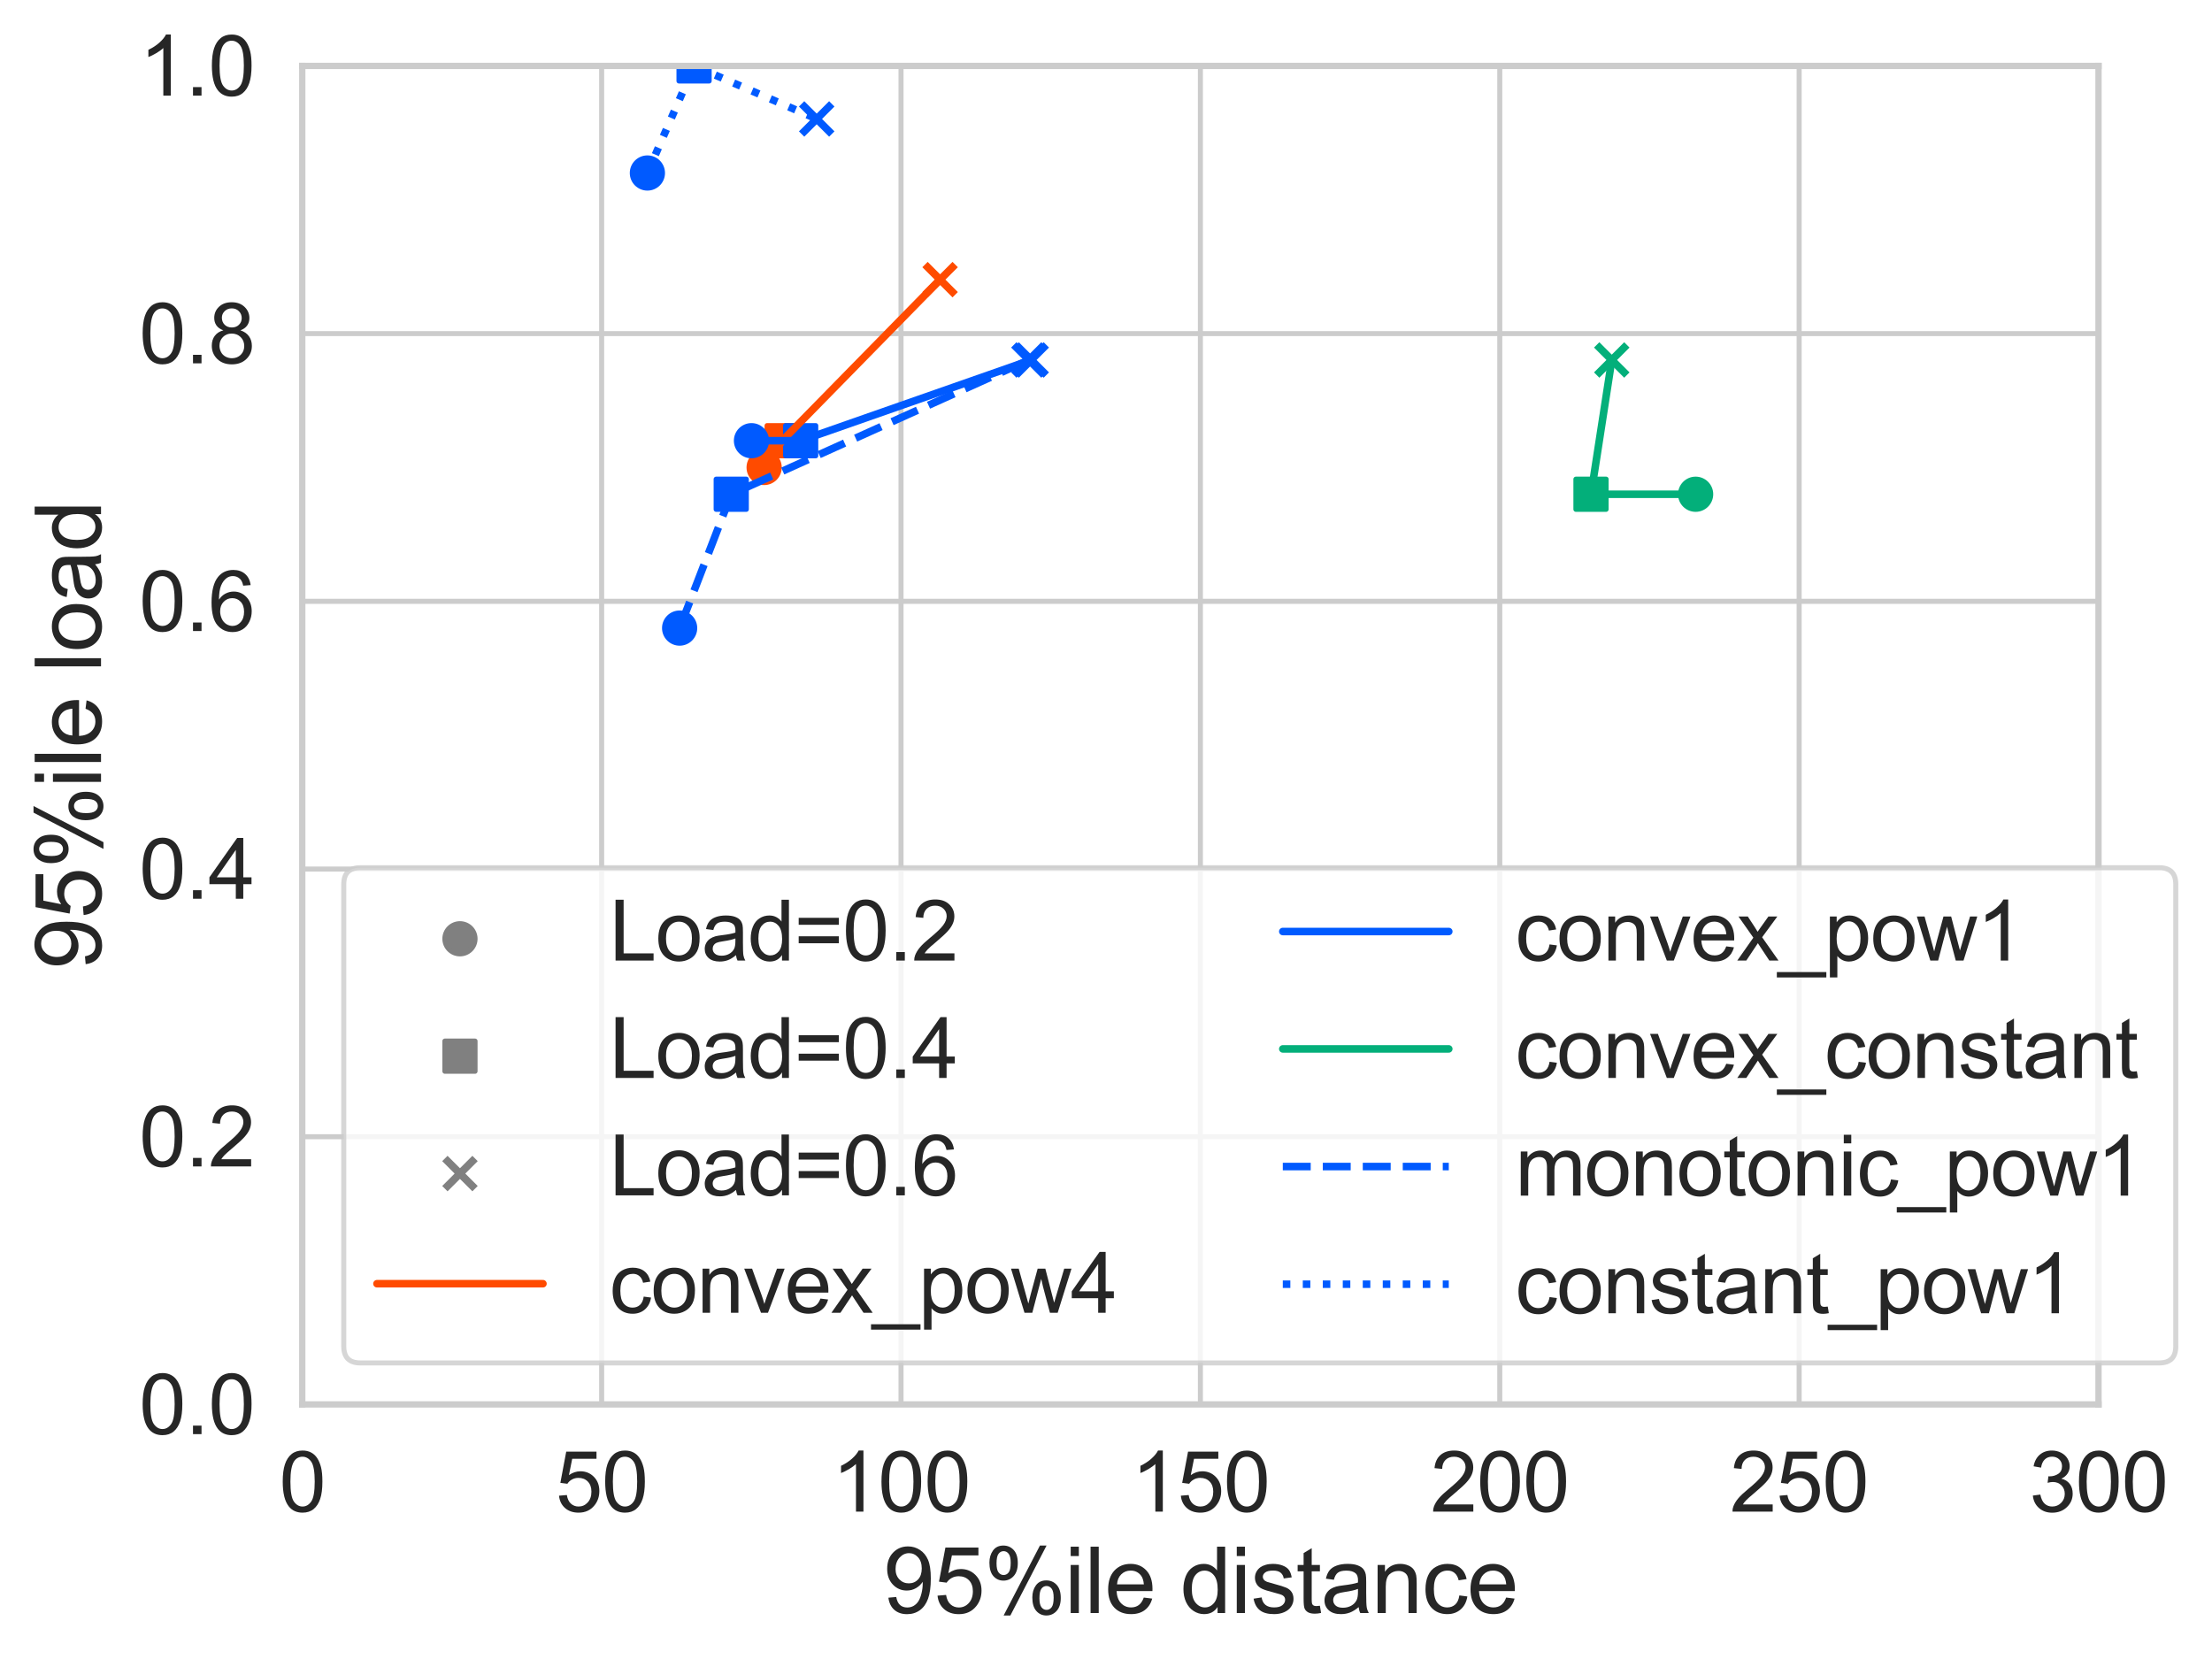<?xml version="1.0" encoding="utf-8" standalone="no"?>
<!DOCTYPE svg PUBLIC "-//W3C//DTD SVG 1.1//EN"
  "http://www.w3.org/Graphics/SVG/1.1/DTD/svg11.dtd">
<svg xmlns:xlink="http://www.w3.org/1999/xlink" width="439.781pt" height="331.469pt" viewBox="0 0 439.781 331.469" xmlns="http://www.w3.org/2000/svg" version="1.1">
 <defs>
  <style type="text/css">*{stroke-linejoin: round; stroke-linecap: butt}</style>
 </defs>
 <g id="figure_1">
  <g id="patch_1">
   <path d="M 0 331.469 
L 439.781 331.469 
L 439.781 0 
L 0 0 
z
" style="fill: #ffffff"/>
  </g>
  <g id="axes_1">
   <g id="patch_2">
    <path d="M 60.097 279.217 
L 417.217 279.217 
L 417.217 13.105 
L 60.097 13.105 
z
" style="fill: #ffffff"/>
   </g>
   <g id="matplotlib.axis_1">
    <g id="xtick_1">
     <g id="line2d_1">
      <path d="M 60.097 279.217 
L 60.097 13.105 
" clip-path="url(#p244ab57f6b)" style="fill: none; stroke: #cccccc; stroke-linecap: round"/>
     </g>
     <g id="text_1">
      <!-- 0 -->
      <g style="fill: #262626" transform="translate(55.509 300.528) scale(0.165 -0.165)">
       <defs>
        <path id="ArialMT-30" d="M 266 2259 
Q 266 3072 433 3567 
Q 600 4063 929 4331 
Q 1259 4600 1759 4600 
Q 2128 4600 2406 4451 
Q 2684 4303 2865 4023 
Q 3047 3744 3150 3342 
Q 3253 2941 3253 2259 
Q 3253 1453 3087 958 
Q 2922 463 2592 192 
Q 2263 -78 1759 -78 
Q 1097 -78 719 397 
Q 266 969 266 2259 
z
M 844 2259 
Q 844 1131 1108 757 
Q 1372 384 1759 384 
Q 2147 384 2411 759 
Q 2675 1134 2675 2259 
Q 2675 3391 2411 3762 
Q 2147 4134 1753 4134 
Q 1366 4134 1134 3806 
Q 844 3388 844 2259 
z
" transform="scale(0.016)"/>
       </defs>
       <use xlink:href="#ArialMT-30"/>
      </g>
     </g>
    </g>
    <g id="xtick_2">
     <g id="line2d_2">
      <path d="M 119.617 279.217 
L 119.617 13.105 
" clip-path="url(#p244ab57f6b)" style="fill: none; stroke: #cccccc; stroke-linecap: round"/>
     </g>
     <g id="text_2">
      <!-- 50 -->
      <g style="fill: #262626" transform="translate(110.441 300.528) scale(0.165 -0.165)">
       <defs>
        <path id="ArialMT-35" d="M 266 1200 
L 856 1250 
Q 922 819 1161 601 
Q 1400 384 1738 384 
Q 2144 384 2425 690 
Q 2706 997 2706 1503 
Q 2706 1984 2436 2262 
Q 2166 2541 1728 2541 
Q 1456 2541 1237 2417 
Q 1019 2294 894 2097 
L 366 2166 
L 809 4519 
L 3088 4519 
L 3088 3981 
L 1259 3981 
L 1013 2750 
Q 1425 3038 1878 3038 
Q 2478 3038 2890 2622 
Q 3303 2206 3303 1553 
Q 3303 931 2941 478 
Q 2500 -78 1738 -78 
Q 1113 -78 717 272 
Q 322 622 266 1200 
z
" transform="scale(0.016)"/>
       </defs>
       <use xlink:href="#ArialMT-35"/>
       <use xlink:href="#ArialMT-30" x="55.615"/>
      </g>
     </g>
    </g>
    <g id="xtick_3">
     <g id="line2d_3">
      <path d="M 179.137 279.217 
L 179.137 13.105 
" clip-path="url(#p244ab57f6b)" style="fill: none; stroke: #cccccc; stroke-linecap: round"/>
     </g>
     <g id="text_3">
      <!-- 100 -->
      <g style="fill: #262626" transform="translate(165.373 300.528) scale(0.165 -0.165)">
       <defs>
        <path id="ArialMT-31" d="M 2384 0 
L 1822 0 
L 1822 3584 
Q 1619 3391 1289 3197 
Q 959 3003 697 2906 
L 697 3450 
Q 1169 3672 1522 3987 
Q 1875 4303 2022 4600 
L 2384 4600 
L 2384 0 
z
" transform="scale(0.016)"/>
       </defs>
       <use xlink:href="#ArialMT-31"/>
       <use xlink:href="#ArialMT-30" x="55.615"/>
       <use xlink:href="#ArialMT-30" x="111.23"/>
      </g>
     </g>
    </g>
    <g id="xtick_4">
     <g id="line2d_4">
      <path d="M 238.657 279.217 
L 238.657 13.105 
" clip-path="url(#p244ab57f6b)" style="fill: none; stroke: #cccccc; stroke-linecap: round"/>
     </g>
     <g id="text_4">
      <!-- 150 -->
      <g style="fill: #262626" transform="translate(224.893 300.528) scale(0.165 -0.165)">
       <use xlink:href="#ArialMT-31"/>
       <use xlink:href="#ArialMT-35" x="55.615"/>
       <use xlink:href="#ArialMT-30" x="111.23"/>
      </g>
     </g>
    </g>
    <g id="xtick_5">
     <g id="line2d_5">
      <path d="M 298.177 279.217 
L 298.177 13.105 
" clip-path="url(#p244ab57f6b)" style="fill: none; stroke: #cccccc; stroke-linecap: round"/>
     </g>
     <g id="text_5">
      <!-- 200 -->
      <g style="fill: #262626" transform="translate(284.413 300.528) scale(0.165 -0.165)">
       <defs>
        <path id="ArialMT-32" d="M 3222 541 
L 3222 0 
L 194 0 
Q 188 203 259 391 
Q 375 700 629 1000 
Q 884 1300 1366 1694 
Q 2113 2306 2375 2664 
Q 2638 3022 2638 3341 
Q 2638 3675 2398 3904 
Q 2159 4134 1775 4134 
Q 1369 4134 1125 3890 
Q 881 3647 878 3216 
L 300 3275 
Q 359 3922 746 4261 
Q 1134 4600 1788 4600 
Q 2447 4600 2831 4234 
Q 3216 3869 3216 3328 
Q 3216 3053 3103 2787 
Q 2991 2522 2730 2228 
Q 2469 1934 1863 1422 
Q 1356 997 1212 845 
Q 1069 694 975 541 
L 3222 541 
z
" transform="scale(0.016)"/>
       </defs>
       <use xlink:href="#ArialMT-32"/>
       <use xlink:href="#ArialMT-30" x="55.615"/>
       <use xlink:href="#ArialMT-30" x="111.23"/>
      </g>
     </g>
    </g>
    <g id="xtick_6">
     <g id="line2d_6">
      <path d="M 357.697 279.217 
L 357.697 13.105 
" clip-path="url(#p244ab57f6b)" style="fill: none; stroke: #cccccc; stroke-linecap: round"/>
     </g>
     <g id="text_6">
      <!-- 250 -->
      <g style="fill: #262626" transform="translate(343.933 300.528) scale(0.165 -0.165)">
       <use xlink:href="#ArialMT-32"/>
       <use xlink:href="#ArialMT-35" x="55.615"/>
       <use xlink:href="#ArialMT-30" x="111.23"/>
      </g>
     </g>
    </g>
    <g id="xtick_7">
     <g id="line2d_7">
      <path d="M 417.217 279.217 
L 417.217 13.105 
" clip-path="url(#p244ab57f6b)" style="fill: none; stroke: #cccccc; stroke-linecap: round"/>
     </g>
     <g id="text_7">
      <!-- 300 -->
      <g style="fill: #262626" transform="translate(403.453 300.528) scale(0.165 -0.165)">
       <defs>
        <path id="ArialMT-33" d="M 269 1209 
L 831 1284 
Q 928 806 1161 595 
Q 1394 384 1728 384 
Q 2125 384 2398 659 
Q 2672 934 2672 1341 
Q 2672 1728 2419 1979 
Q 2166 2231 1775 2231 
Q 1616 2231 1378 2169 
L 1441 2663 
Q 1497 2656 1531 2656 
Q 1891 2656 2178 2843 
Q 2466 3031 2466 3422 
Q 2466 3731 2256 3934 
Q 2047 4138 1716 4138 
Q 1388 4138 1169 3931 
Q 950 3725 888 3313 
L 325 3413 
Q 428 3978 793 4289 
Q 1159 4600 1703 4600 
Q 2078 4600 2393 4439 
Q 2709 4278 2876 4000 
Q 3044 3722 3044 3409 
Q 3044 3113 2884 2869 
Q 2725 2625 2413 2481 
Q 2819 2388 3044 2092 
Q 3269 1797 3269 1353 
Q 3269 753 2831 336 
Q 2394 -81 1725 -81 
Q 1122 -81 723 278 
Q 325 638 269 1209 
z
" transform="scale(0.016)"/>
       </defs>
       <use xlink:href="#ArialMT-33"/>
       <use xlink:href="#ArialMT-30" x="55.615"/>
       <use xlink:href="#ArialMT-30" x="111.23"/>
      </g>
     </g>
    </g>
    <g id="text_8">
     <!-- 95%ile distance -->
     <g style="fill: #262626" transform="translate(175.62 320.691) scale(0.18 -0.18)">
      <defs>
       <path id="ArialMT-39" d="M 350 1059 
L 891 1109 
Q 959 728 1153 556 
Q 1347 384 1650 384 
Q 1909 384 2104 503 
Q 2300 622 2425 820 
Q 2550 1019 2634 1356 
Q 2719 1694 2719 2044 
Q 2719 2081 2716 2156 
Q 2547 1888 2255 1720 
Q 1963 1553 1622 1553 
Q 1053 1553 659 1965 
Q 266 2378 266 3053 
Q 266 3750 677 4175 
Q 1088 4600 1706 4600 
Q 2153 4600 2523 4359 
Q 2894 4119 3086 3673 
Q 3278 3228 3278 2384 
Q 3278 1506 3087 986 
Q 2897 466 2520 194 
Q 2144 -78 1638 -78 
Q 1100 -78 759 220 
Q 419 519 350 1059 
z
M 2653 3081 
Q 2653 3566 2395 3850 
Q 2138 4134 1775 4134 
Q 1400 4134 1122 3828 
Q 844 3522 844 3034 
Q 844 2597 1108 2323 
Q 1372 2050 1759 2050 
Q 2150 2050 2401 2323 
Q 2653 2597 2653 3081 
z
" transform="scale(0.016)"/>
       <path id="ArialMT-25" d="M 372 3481 
Q 372 3972 619 4315 
Q 866 4659 1334 4659 
Q 1766 4659 2048 4351 
Q 2331 4044 2331 3447 
Q 2331 2866 2045 2552 
Q 1759 2238 1341 2238 
Q 925 2238 648 2547 
Q 372 2856 372 3481 
z
M 1350 4272 
Q 1141 4272 1002 4090 
Q 863 3909 863 3425 
Q 863 2984 1003 2804 
Q 1144 2625 1350 2625 
Q 1563 2625 1702 2806 
Q 1841 2988 1841 3469 
Q 1841 3913 1700 4092 
Q 1559 4272 1350 4272 
z
M 1353 -169 
L 3859 4659 
L 4316 4659 
L 1819 -169 
L 1353 -169 
z
M 3334 1075 
Q 3334 1569 3581 1911 
Q 3828 2253 4300 2253 
Q 4731 2253 5014 1945 
Q 5297 1638 5297 1041 
Q 5297 459 5011 145 
Q 4725 -169 4303 -169 
Q 3888 -169 3611 142 
Q 3334 453 3334 1075 
z
M 4316 1866 
Q 4103 1866 3964 1684 
Q 3825 1503 3825 1019 
Q 3825 581 3965 400 
Q 4106 219 4313 219 
Q 4528 219 4667 400 
Q 4806 581 4806 1063 
Q 4806 1506 4665 1686 
Q 4525 1866 4316 1866 
z
" transform="scale(0.016)"/>
       <path id="ArialMT-69" d="M 425 3934 
L 425 4581 
L 988 4581 
L 988 3934 
L 425 3934 
z
M 425 0 
L 425 3319 
L 988 3319 
L 988 0 
L 425 0 
z
" transform="scale(0.016)"/>
       <path id="ArialMT-6c" d="M 409 0 
L 409 4581 
L 972 4581 
L 972 0 
L 409 0 
z
" transform="scale(0.016)"/>
       <path id="ArialMT-65" d="M 2694 1069 
L 3275 997 
Q 3138 488 2766 206 
Q 2394 -75 1816 -75 
Q 1088 -75 661 373 
Q 234 822 234 1631 
Q 234 2469 665 2931 
Q 1097 3394 1784 3394 
Q 2450 3394 2872 2941 
Q 3294 2488 3294 1666 
Q 3294 1616 3291 1516 
L 816 1516 
Q 847 969 1125 678 
Q 1403 388 1819 388 
Q 2128 388 2347 550 
Q 2566 713 2694 1069 
z
M 847 1978 
L 2700 1978 
Q 2663 2397 2488 2606 
Q 2219 2931 1791 2931 
Q 1403 2931 1139 2672 
Q 875 2413 847 1978 
z
" transform="scale(0.016)"/>
       <path id="ArialMT-20" transform="scale(0.016)"/>
       <path id="ArialMT-64" d="M 2575 0 
L 2575 419 
Q 2259 -75 1647 -75 
Q 1250 -75 917 144 
Q 584 363 401 755 
Q 219 1147 219 1656 
Q 219 2153 384 2558 
Q 550 2963 881 3178 
Q 1213 3394 1622 3394 
Q 1922 3394 2156 3267 
Q 2391 3141 2538 2938 
L 2538 4581 
L 3097 4581 
L 3097 0 
L 2575 0 
z
M 797 1656 
Q 797 1019 1065 703 
Q 1334 388 1700 388 
Q 2069 388 2326 689 
Q 2584 991 2584 1609 
Q 2584 2291 2321 2609 
Q 2059 2928 1675 2928 
Q 1300 2928 1048 2622 
Q 797 2316 797 1656 
z
" transform="scale(0.016)"/>
       <path id="ArialMT-73" d="M 197 991 
L 753 1078 
Q 800 744 1014 566 
Q 1228 388 1613 388 
Q 2000 388 2187 545 
Q 2375 703 2375 916 
Q 2375 1106 2209 1216 
Q 2094 1291 1634 1406 
Q 1016 1563 777 1677 
Q 538 1791 414 1992 
Q 291 2194 291 2438 
Q 291 2659 392 2848 
Q 494 3038 669 3163 
Q 800 3259 1026 3326 
Q 1253 3394 1513 3394 
Q 1903 3394 2198 3281 
Q 2494 3169 2634 2976 
Q 2775 2784 2828 2463 
L 2278 2388 
Q 2241 2644 2061 2787 
Q 1881 2931 1553 2931 
Q 1166 2931 1000 2803 
Q 834 2675 834 2503 
Q 834 2394 903 2306 
Q 972 2216 1119 2156 
Q 1203 2125 1616 2013 
Q 2213 1853 2448 1751 
Q 2684 1650 2818 1456 
Q 2953 1263 2953 975 
Q 2953 694 2789 445 
Q 2625 197 2315 61 
Q 2006 -75 1616 -75 
Q 969 -75 630 194 
Q 291 463 197 991 
z
" transform="scale(0.016)"/>
       <path id="ArialMT-74" d="M 1650 503 
L 1731 6 
Q 1494 -44 1306 -44 
Q 1000 -44 831 53 
Q 663 150 594 308 
Q 525 466 525 972 
L 525 2881 
L 113 2881 
L 113 3319 
L 525 3319 
L 525 4141 
L 1084 4478 
L 1084 3319 
L 1650 3319 
L 1650 2881 
L 1084 2881 
L 1084 941 
Q 1084 700 1114 631 
Q 1144 563 1211 522 
Q 1278 481 1403 481 
Q 1497 481 1650 503 
z
" transform="scale(0.016)"/>
       <path id="ArialMT-61" d="M 2588 409 
Q 2275 144 1986 34 
Q 1697 -75 1366 -75 
Q 819 -75 525 192 
Q 231 459 231 875 
Q 231 1119 342 1320 
Q 453 1522 633 1644 
Q 813 1766 1038 1828 
Q 1203 1872 1538 1913 
Q 2219 1994 2541 2106 
Q 2544 2222 2544 2253 
Q 2544 2597 2384 2738 
Q 2169 2928 1744 2928 
Q 1347 2928 1158 2789 
Q 969 2650 878 2297 
L 328 2372 
Q 403 2725 575 2942 
Q 747 3159 1072 3276 
Q 1397 3394 1825 3394 
Q 2250 3394 2515 3294 
Q 2781 3194 2906 3042 
Q 3031 2891 3081 2659 
Q 3109 2516 3109 2141 
L 3109 1391 
Q 3109 606 3145 398 
Q 3181 191 3288 0 
L 2700 0 
Q 2613 175 2588 409 
z
M 2541 1666 
Q 2234 1541 1622 1453 
Q 1275 1403 1131 1340 
Q 988 1278 909 1158 
Q 831 1038 831 891 
Q 831 666 1001 516 
Q 1172 366 1500 366 
Q 1825 366 2078 508 
Q 2331 650 2450 897 
Q 2541 1088 2541 1459 
L 2541 1666 
z
" transform="scale(0.016)"/>
       <path id="ArialMT-6e" d="M 422 0 
L 422 3319 
L 928 3319 
L 928 2847 
Q 1294 3394 1984 3394 
Q 2284 3394 2536 3286 
Q 2788 3178 2913 3003 
Q 3038 2828 3088 2588 
Q 3119 2431 3119 2041 
L 3119 0 
L 2556 0 
L 2556 2019 
Q 2556 2363 2490 2533 
Q 2425 2703 2258 2804 
Q 2091 2906 1866 2906 
Q 1506 2906 1245 2678 
Q 984 2450 984 1813 
L 984 0 
L 422 0 
z
" transform="scale(0.016)"/>
       <path id="ArialMT-63" d="M 2588 1216 
L 3141 1144 
Q 3050 572 2676 248 
Q 2303 -75 1759 -75 
Q 1078 -75 664 370 
Q 250 816 250 1647 
Q 250 2184 428 2587 
Q 606 2991 970 3192 
Q 1334 3394 1763 3394 
Q 2303 3394 2647 3120 
Q 2991 2847 3088 2344 
L 2541 2259 
Q 2463 2594 2264 2762 
Q 2066 2931 1784 2931 
Q 1359 2931 1093 2626 
Q 828 2322 828 1663 
Q 828 994 1084 691 
Q 1341 388 1753 388 
Q 2084 388 2306 591 
Q 2528 794 2588 1216 
z
" transform="scale(0.016)"/>
      </defs>
      <use xlink:href="#ArialMT-39"/>
      <use xlink:href="#ArialMT-35" x="55.615"/>
      <use xlink:href="#ArialMT-25" x="111.23"/>
      <use xlink:href="#ArialMT-69" x="200.146"/>
      <use xlink:href="#ArialMT-6c" x="222.363"/>
      <use xlink:href="#ArialMT-65" x="244.58"/>
      <use xlink:href="#ArialMT-20" x="300.195"/>
      <use xlink:href="#ArialMT-64" x="327.979"/>
      <use xlink:href="#ArialMT-69" x="383.594"/>
      <use xlink:href="#ArialMT-73" x="405.811"/>
      <use xlink:href="#ArialMT-74" x="455.811"/>
      <use xlink:href="#ArialMT-61" x="483.594"/>
      <use xlink:href="#ArialMT-6e" x="539.209"/>
      <use xlink:href="#ArialMT-63" x="594.824"/>
      <use xlink:href="#ArialMT-65" x="644.824"/>
     </g>
    </g>
   </g>
   <g id="matplotlib.axis_2">
    <g id="ytick_1">
     <g id="line2d_8">
      <path d="M 60.097 279.217 
L 417.217 279.217 
" clip-path="url(#p244ab57f6b)" style="fill: none; stroke: #cccccc; stroke-linecap: round"/>
     </g>
     <g id="text_9">
      <!-- 0.0 -->
      <g style="fill: #262626" transform="translate(27.662 285.122) scale(0.165 -0.165)">
       <defs>
        <path id="ArialMT-2e" d="M 581 0 
L 581 641 
L 1222 641 
L 1222 0 
L 581 0 
z
" transform="scale(0.016)"/>
       </defs>
       <use xlink:href="#ArialMT-30"/>
       <use xlink:href="#ArialMT-2e" x="55.615"/>
       <use xlink:href="#ArialMT-30" x="83.398"/>
      </g>
     </g>
    </g>
    <g id="ytick_2">
     <g id="line2d_9">
      <path d="M 60.097 225.995 
L 417.217 225.995 
" clip-path="url(#p244ab57f6b)" style="fill: none; stroke: #cccccc; stroke-linecap: round"/>
     </g>
     <g id="text_10">
      <!-- 0.2 -->
      <g style="fill: #262626" transform="translate(27.662 231.9) scale(0.165 -0.165)">
       <use xlink:href="#ArialMT-30"/>
       <use xlink:href="#ArialMT-2e" x="55.615"/>
       <use xlink:href="#ArialMT-32" x="83.398"/>
      </g>
     </g>
    </g>
    <g id="ytick_3">
     <g id="line2d_10">
      <path d="M 60.097 172.772 
L 417.217 172.772 
" clip-path="url(#p244ab57f6b)" style="fill: none; stroke: #cccccc; stroke-linecap: round"/>
     </g>
     <g id="text_11">
      <!-- 0.4 -->
      <g style="fill: #262626" transform="translate(27.662 178.678) scale(0.165 -0.165)">
       <defs>
        <path id="ArialMT-34" d="M 2069 0 
L 2069 1097 
L 81 1097 
L 81 1613 
L 2172 4581 
L 2631 4581 
L 2631 1613 
L 3250 1613 
L 3250 1097 
L 2631 1097 
L 2631 0 
L 2069 0 
z
M 2069 1613 
L 2069 3678 
L 634 1613 
L 2069 1613 
z
" transform="scale(0.016)"/>
       </defs>
       <use xlink:href="#ArialMT-30"/>
       <use xlink:href="#ArialMT-2e" x="55.615"/>
       <use xlink:href="#ArialMT-34" x="83.398"/>
      </g>
     </g>
    </g>
    <g id="ytick_4">
     <g id="line2d_11">
      <path d="M 60.097 119.55 
L 417.217 119.55 
" clip-path="url(#p244ab57f6b)" style="fill: none; stroke: #cccccc; stroke-linecap: round"/>
     </g>
     <g id="text_12">
      <!-- 0.6 -->
      <g style="fill: #262626" transform="translate(27.662 125.455) scale(0.165 -0.165)">
       <defs>
        <path id="ArialMT-36" d="M 3184 3459 
L 2625 3416 
Q 2550 3747 2413 3897 
Q 2184 4138 1850 4138 
Q 1581 4138 1378 3988 
Q 1113 3794 959 3422 
Q 806 3050 800 2363 
Q 1003 2672 1297 2822 
Q 1591 2972 1913 2972 
Q 2475 2972 2870 2558 
Q 3266 2144 3266 1488 
Q 3266 1056 3080 686 
Q 2894 316 2569 119 
Q 2244 -78 1831 -78 
Q 1128 -78 684 439 
Q 241 956 241 2144 
Q 241 3472 731 4075 
Q 1159 4600 1884 4600 
Q 2425 4600 2770 4297 
Q 3116 3994 3184 3459 
z
M 888 1484 
Q 888 1194 1011 928 
Q 1134 663 1356 523 
Q 1578 384 1822 384 
Q 2178 384 2434 671 
Q 2691 959 2691 1453 
Q 2691 1928 2437 2201 
Q 2184 2475 1800 2475 
Q 1419 2475 1153 2201 
Q 888 1928 888 1484 
z
" transform="scale(0.016)"/>
       </defs>
       <use xlink:href="#ArialMT-30"/>
       <use xlink:href="#ArialMT-2e" x="55.615"/>
       <use xlink:href="#ArialMT-36" x="83.398"/>
      </g>
     </g>
    </g>
    <g id="ytick_5">
     <g id="line2d_12">
      <path d="M 60.097 66.328 
L 417.217 66.328 
" clip-path="url(#p244ab57f6b)" style="fill: none; stroke: #cccccc; stroke-linecap: round"/>
     </g>
     <g id="text_13">
      <!-- 0.8 -->
      <g style="fill: #262626" transform="translate(27.662 72.233) scale(0.165 -0.165)">
       <defs>
        <path id="ArialMT-38" d="M 1131 2484 
Q 781 2613 612 2850 
Q 444 3088 444 3419 
Q 444 3919 803 4259 
Q 1163 4600 1759 4600 
Q 2359 4600 2725 4251 
Q 3091 3903 3091 3403 
Q 3091 3084 2923 2848 
Q 2756 2613 2416 2484 
Q 2838 2347 3058 2040 
Q 3278 1734 3278 1309 
Q 3278 722 2862 322 
Q 2447 -78 1769 -78 
Q 1091 -78 675 323 
Q 259 725 259 1325 
Q 259 1772 486 2073 
Q 713 2375 1131 2484 
z
M 1019 3438 
Q 1019 3113 1228 2906 
Q 1438 2700 1772 2700 
Q 2097 2700 2305 2904 
Q 2513 3109 2513 3406 
Q 2513 3716 2298 3927 
Q 2084 4138 1766 4138 
Q 1444 4138 1231 3931 
Q 1019 3725 1019 3438 
z
M 838 1322 
Q 838 1081 952 856 
Q 1066 631 1291 507 
Q 1516 384 1775 384 
Q 2178 384 2440 643 
Q 2703 903 2703 1303 
Q 2703 1709 2433 1975 
Q 2163 2241 1756 2241 
Q 1359 2241 1098 1978 
Q 838 1716 838 1322 
z
" transform="scale(0.016)"/>
       </defs>
       <use xlink:href="#ArialMT-30"/>
       <use xlink:href="#ArialMT-2e" x="55.615"/>
       <use xlink:href="#ArialMT-38" x="83.398"/>
      </g>
     </g>
    </g>
    <g id="ytick_6">
     <g id="line2d_13">
      <path d="M 60.097 13.105 
L 417.217 13.105 
" clip-path="url(#p244ab57f6b)" style="fill: none; stroke: #cccccc; stroke-linecap: round"/>
     </g>
     <g id="text_14">
      <!-- 1.0 -->
      <g style="fill: #262626" transform="translate(27.662 19.01) scale(0.165 -0.165)">
       <use xlink:href="#ArialMT-31"/>
       <use xlink:href="#ArialMT-2e" x="55.615"/>
       <use xlink:href="#ArialMT-30" x="83.398"/>
      </g>
     </g>
    </g>
    <g id="text_15">
     <!-- 95%ile load -->
     <g style="fill: #262626" transform="translate(20.084 192.693) rotate(-90) scale(0.18 -0.18)">
      <defs>
       <path id="ArialMT-6f" d="M 213 1659 
Q 213 2581 725 3025 
Q 1153 3394 1769 3394 
Q 2453 3394 2887 2945 
Q 3322 2497 3322 1706 
Q 3322 1066 3130 698 
Q 2938 331 2570 128 
Q 2203 -75 1769 -75 
Q 1072 -75 642 372 
Q 213 819 213 1659 
z
M 791 1659 
Q 791 1022 1069 705 
Q 1347 388 1769 388 
Q 2188 388 2466 706 
Q 2744 1025 2744 1678 
Q 2744 2294 2464 2611 
Q 2184 2928 1769 2928 
Q 1347 2928 1069 2612 
Q 791 2297 791 1659 
z
" transform="scale(0.016)"/>
      </defs>
      <use xlink:href="#ArialMT-39"/>
      <use xlink:href="#ArialMT-35" x="55.615"/>
      <use xlink:href="#ArialMT-25" x="111.23"/>
      <use xlink:href="#ArialMT-69" x="200.146"/>
      <use xlink:href="#ArialMT-6c" x="222.363"/>
      <use xlink:href="#ArialMT-65" x="244.58"/>
      <use xlink:href="#ArialMT-20" x="300.195"/>
      <use xlink:href="#ArialMT-6c" x="327.979"/>
      <use xlink:href="#ArialMT-6f" x="350.195"/>
      <use xlink:href="#ArialMT-61" x="405.811"/>
      <use xlink:href="#ArialMT-64" x="461.426"/>
     </g>
    </g>
   </g>
   <g id="PathCollection_1">
    <defs>
     <path id="m4c58cf1631" d="M 0 3 
C 0.796 3 1.559 2.684 2.121 2.121 
C 2.684 1.559 3 0.796 3 0 
C 3 -0.796 2.684 -1.559 2.121 -2.121 
C 1.559 -2.684 0.796 -3 0 -3 
C -0.796 -3 -1.559 -2.684 -2.121 -2.121 
C -2.684 -1.559 -3 -0.796 -3 0 
C -3 0.796 -2.684 1.559 -2.121 2.121 
C -1.559 2.684 -0.796 3 0 3 
z
" style="stroke: #ff4b00"/>
    </defs>
    <g clip-path="url(#p244ab57f6b)">
     <use xlink:href="#m4c58cf1631" x="151.921" y="92.939" style="fill: #ff4b00; stroke: #ff4b00"/>
    </g>
   </g>
   <g id="PathCollection_2"/>
   <g id="PathCollection_3">
    <defs>
     <path id="mb8f465495e" d="M -3 3 
L 3 3 
L 3 -3 
L -3 -3 
z
" style="stroke: #ff4b00"/>
    </defs>
    <g clip-path="url(#p244ab57f6b)">
     <use xlink:href="#mb8f465495e" x="155.509" y="87.617" style="fill: #ff4b00; stroke: #ff4b00"/>
    </g>
   </g>
   <g id="PathCollection_4"/>
   <g id="PathCollection_5">
    <defs>
     <path id="m375fa44cdc" d="M -3 3 
L 3 -3 
M -3 -3 
L 3 3 
" style="stroke: #ff4b00; stroke-width: 1.5"/>
    </defs>
    <g clip-path="url(#p244ab57f6b)">
     <use xlink:href="#m375fa44cdc" x="186.904" y="55.594" style="fill: #ff4b00; stroke: #ff4b00; stroke-width: 1.5"/>
    </g>
   </g>
   <g id="PathCollection_6"/>
   <g id="PathCollection_7">
    <defs>
     <path id="ma70a171206" d="M 0 3 
C 0.796 3 1.559 2.684 2.121 2.121 
C 2.684 1.559 3 0.796 3 0 
C 3 -0.796 2.684 -1.559 2.121 -2.121 
C 1.559 -2.684 0.796 -3 0 -3 
C -0.796 -3 -1.559 -2.684 -2.121 -2.121 
C -2.684 -1.559 -3 -0.796 -3 0 
C -3 0.796 -2.684 1.559 -2.121 2.121 
C -1.559 2.684 -0.796 3 0 3 
z
" style="stroke: #005aff"/>
    </defs>
    <g clip-path="url(#p244ab57f6b)">
     <use xlink:href="#ma70a171206" x="149.405" y="87.617" style="fill: #005aff; stroke: #005aff"/>
    </g>
   </g>
   <g id="PathCollection_8">
    <defs>
     <path id="mc3c0d911ae" d="M -3 3 
L 3 3 
L 3 -3 
L -3 -3 
z
" style="stroke: #005aff"/>
    </defs>
    <g clip-path="url(#p244ab57f6b)">
     <use xlink:href="#mc3c0d911ae" x="159.184" y="87.617" style="fill: #005aff; stroke: #005aff"/>
    </g>
   </g>
   <g id="PathCollection_9">
    <defs>
     <path id="m514718f7f0" d="M -3 3 
L 3 -3 
M -3 -3 
L 3 3 
" style="stroke: #005aff; stroke-width: 1.5"/>
    </defs>
    <g clip-path="url(#p244ab57f6b)">
     <use xlink:href="#m514718f7f0" x="205.029" y="71.567" style="fill: #005aff; stroke: #005aff; stroke-width: 1.5"/>
    </g>
   </g>
   <g id="PathCollection_10">
    <defs>
     <path id="macf756a566" d="M 0 3 
C 0.796 3 1.559 2.684 2.121 2.121 
C 2.684 1.559 3 0.796 3 0 
C 3 -0.796 2.684 -1.559 2.121 -2.121 
C 1.559 -2.684 0.796 -3 0 -3 
C -0.796 -3 -1.559 -2.684 -2.121 -2.121 
C -2.684 -1.559 -3 -0.796 -3 0 
C -3 0.796 -2.684 1.559 -2.121 2.121 
C -1.559 2.684 -0.796 3 0 3 
z
" style="stroke: #03af7a"/>
    </defs>
    <g clip-path="url(#p244ab57f6b)">
     <use xlink:href="#macf756a566" x="337.117" y="98.261" style="fill: #03af7a; stroke: #03af7a"/>
    </g>
   </g>
   <g id="PathCollection_11">
    <defs>
     <path id="md128b37856" d="M -3 3 
L 3 3 
L 3 -3 
L -3 -3 
z
" style="stroke: #03af7a"/>
    </defs>
    <g clip-path="url(#p244ab57f6b)">
     <use xlink:href="#md128b37856" x="316.317" y="98.261" style="fill: #03af7a; stroke: #03af7a"/>
    </g>
   </g>
   <g id="PathCollection_12">
    <defs>
     <path id="m17ccce0696" d="M -3 3 
L 3 -3 
M -3 -3 
L 3 3 
" style="stroke: #03af7a; stroke-width: 1.5"/>
    </defs>
    <g clip-path="url(#p244ab57f6b)">
     <use xlink:href="#m17ccce0696" x="320.444" y="71.567" style="fill: #03af7a; stroke: #03af7a; stroke-width: 1.5"/>
    </g>
   </g>
   <g id="PathCollection_13">
    <g clip-path="url(#p244ab57f6b)">
     <use xlink:href="#ma70a171206" x="135.121" y="124.872" style="fill: #005aff; stroke: #005aff"/>
    </g>
   </g>
   <g id="PathCollection_14">
    <g clip-path="url(#p244ab57f6b)">
     <use xlink:href="#mc3c0d911ae" x="145.382" y="98.261" style="fill: #005aff; stroke: #005aff"/>
    </g>
   </g>
   <g id="PathCollection_15">
    <g clip-path="url(#p244ab57f6b)">
     <use xlink:href="#m514718f7f0" x="204.561" y="71.567" style="fill: #005aff; stroke: #005aff; stroke-width: 1.5"/>
    </g>
   </g>
   <g id="PathCollection_16">
    <g clip-path="url(#p244ab57f6b)">
     <use xlink:href="#ma70a171206" x="128.712" y="34.394" style="fill: #005aff; stroke: #005aff"/>
    </g>
   </g>
   <g id="PathCollection_17">
    <g clip-path="url(#p244ab57f6b)">
     <use xlink:href="#mc3c0d911ae" x="137.993" y="13.105" style="fill: #005aff; stroke: #005aff"/>
    </g>
   </g>
   <g id="PathCollection_18">
    <g clip-path="url(#p244ab57f6b)">
     <use xlink:href="#m514718f7f0" x="162.374" y="23.647" style="fill: #005aff; stroke: #005aff; stroke-width: 1.5"/>
    </g>
   </g>
   <g id="line2d_14">
    <path d="M 151.921 92.939 
L 155.509 87.617 
L 186.904 55.594 
" clip-path="url(#p244ab57f6b)" style="fill: none; stroke: #ff4b00; stroke-width: 1.5; stroke-linecap: round"/>
   </g>
   <g id="line2d_15">
    <path d="M 149.405 87.617 
L 159.184 87.617 
L 205.029 71.567 
" clip-path="url(#p244ab57f6b)" style="fill: none; stroke: #005aff; stroke-width: 1.5; stroke-linecap: round"/>
   </g>
   <g id="line2d_16">
    <path d="M 337.117 98.261 
L 316.317 98.261 
L 320.444 71.567 
" clip-path="url(#p244ab57f6b)" style="fill: none; stroke: #03af7a; stroke-width: 1.5; stroke-linecap: round"/>
   </g>
   <g id="line2d_17">
    <path d="M 135.121 124.872 
L 145.382 98.261 
L 204.561 71.567 
" clip-path="url(#p244ab57f6b)" style="fill: none; stroke-dasharray: 5.55,2.4; stroke-dashoffset: 0; stroke: #005aff; stroke-width: 1.5"/>
   </g>
   <g id="line2d_18">
    <path d="M 128.712 34.394 
L 137.993 13.105 
L 162.374 23.647 
" clip-path="url(#p244ab57f6b)" style="fill: none; stroke-dasharray: 1.5,2.475; stroke-dashoffset: 0; stroke: #005aff; stroke-width: 1.5"/>
   </g>
   <g id="patch_3">
    <path d="M 60.097 279.217 
L 60.097 13.105 
" style="fill: none; stroke: #cccccc; stroke-width: 1.25; stroke-linejoin: miter; stroke-linecap: square"/>
   </g>
   <g id="patch_4">
    <path d="M 417.217 279.217 
L 417.217 13.105 
" style="fill: none; stroke: #cccccc; stroke-width: 1.25; stroke-linejoin: miter; stroke-linecap: square"/>
   </g>
   <g id="patch_5">
    <path d="M 60.097 279.217 
L 417.217 279.217 
" style="fill: none; stroke: #cccccc; stroke-width: 1.25; stroke-linejoin: miter; stroke-linecap: square"/>
   </g>
   <g id="patch_6">
    <path d="M 60.097 13.105 
L 417.217 13.105 
" style="fill: none; stroke: #cccccc; stroke-width: 1.25; stroke-linejoin: miter; stroke-linecap: square"/>
   </g>
   <g id="legend_1">
    <g id="patch_7">
     <path d="M 71.647 270.967 
L 429.281 270.967 
Q 432.581 270.967 432.581 267.667 
L 432.581 175.811 
Q 432.581 172.511 429.281 172.511 
L 71.647 172.511 
Q 68.347 172.511 68.347 175.811 
L 68.347 267.667 
Q 68.347 270.967 71.647 270.967 
z
" style="fill: #ffffff; opacity: 0.8; stroke: #cccccc; stroke-linejoin: miter"/>
    </g>
    <g id="PathCollection_19">
     <defs>
      <path id="m8fcbc033f3" d="M 0 3 
C 0.796 3 1.559 2.684 2.121 2.121 
C 2.684 1.559 3 0.796 3 0 
C 3 -0.796 2.684 -1.559 2.121 -2.121 
C 1.559 -2.684 0.796 -3 0 -3 
C -0.796 -3 -1.559 -2.684 -2.121 -2.121 
C -2.684 -1.559 -3 -0.796 -3 0 
C -3 0.796 -2.684 1.559 -2.121 2.121 
C -1.559 2.684 -0.796 3 0 3 
z
" style="stroke: #808080"/>
     </defs>
     <g>
      <use xlink:href="#m8fcbc033f3" x="91.447" y="186.639" style="fill: #808080; stroke: #808080"/>
     </g>
    </g>
    <g id="text_16">
     <!-- Load=0.2 -->
     <g style="fill: #262626" transform="translate(121.147 190.971) scale(0.165 -0.165)">
      <defs>
       <path id="ArialMT-4c" d="M 469 0 
L 469 4581 
L 1075 4581 
L 1075 541 
L 3331 541 
L 3331 0 
L 469 0 
z
" transform="scale(0.016)"/>
       <path id="ArialMT-3d" d="M 3381 2694 
L 356 2694 
L 356 3219 
L 3381 3219 
L 3381 2694 
z
M 3381 1303 
L 356 1303 
L 356 1828 
L 3381 1828 
L 3381 1303 
z
" transform="scale(0.016)"/>
      </defs>
      <use xlink:href="#ArialMT-4c"/>
      <use xlink:href="#ArialMT-6f" x="55.615"/>
      <use xlink:href="#ArialMT-61" x="111.23"/>
      <use xlink:href="#ArialMT-64" x="166.846"/>
      <use xlink:href="#ArialMT-3d" x="222.461"/>
      <use xlink:href="#ArialMT-30" x="280.859"/>
      <use xlink:href="#ArialMT-2e" x="336.475"/>
      <use xlink:href="#ArialMT-32" x="364.258"/>
     </g>
    </g>
    <g id="PathCollection_20">
     <defs>
      <path id="mf9647756e3" d="M -3 3 
L 3 3 
L 3 -3 
L -3 -3 
z
" style="stroke: #808080"/>
     </defs>
     <g>
      <use xlink:href="#mf9647756e3" x="91.447" y="209.979" style="fill: #808080; stroke: #808080"/>
     </g>
    </g>
    <g id="text_17">
     <!-- Load=0.4 -->
     <g style="fill: #262626" transform="translate(121.147 214.31) scale(0.165 -0.165)">
      <use xlink:href="#ArialMT-4c"/>
      <use xlink:href="#ArialMT-6f" x="55.615"/>
      <use xlink:href="#ArialMT-61" x="111.23"/>
      <use xlink:href="#ArialMT-64" x="166.846"/>
      <use xlink:href="#ArialMT-3d" x="222.461"/>
      <use xlink:href="#ArialMT-30" x="280.859"/>
      <use xlink:href="#ArialMT-2e" x="336.475"/>
      <use xlink:href="#ArialMT-34" x="364.258"/>
     </g>
    </g>
    <g id="PathCollection_21">
     <defs>
      <path id="me9d2d6914b" d="M -3 3 
L 3 -3 
M -3 -3 
L 3 3 
" style="stroke: #808080; stroke-width: 1.5"/>
     </defs>
     <g>
      <use xlink:href="#me9d2d6914b" x="91.447" y="233.319" style="fill: #808080; stroke: #808080; stroke-width: 1.5"/>
     </g>
    </g>
    <g id="text_18">
     <!-- Load=0.6 -->
     <g style="fill: #262626" transform="translate(121.147 237.65) scale(0.165 -0.165)">
      <use xlink:href="#ArialMT-4c"/>
      <use xlink:href="#ArialMT-6f" x="55.615"/>
      <use xlink:href="#ArialMT-61" x="111.23"/>
      <use xlink:href="#ArialMT-64" x="166.846"/>
      <use xlink:href="#ArialMT-3d" x="222.461"/>
      <use xlink:href="#ArialMT-30" x="280.859"/>
      <use xlink:href="#ArialMT-2e" x="336.475"/>
      <use xlink:href="#ArialMT-36" x="364.258"/>
     </g>
    </g>
    <g id="line2d_19">
     <path d="M 74.947 255.215 
L 91.447 255.215 
L 107.947 255.215 
" style="fill: none; stroke: #ff4b00; stroke-width: 1.5; stroke-linecap: round"/>
    </g>
    <g id="text_19">
     <!-- convex_pow4 -->
     <g style="fill: #262626" transform="translate(121.147 260.99) scale(0.165 -0.165)">
      <defs>
       <path id="ArialMT-76" d="M 1344 0 
L 81 3319 
L 675 3319 
L 1388 1331 
Q 1503 1009 1600 663 
Q 1675 925 1809 1294 
L 2547 3319 
L 3125 3319 
L 1869 0 
L 1344 0 
z
" transform="scale(0.016)"/>
       <path id="ArialMT-78" d="M 47 0 
L 1259 1725 
L 138 3319 
L 841 3319 
L 1350 2541 
Q 1494 2319 1581 2169 
Q 1719 2375 1834 2534 
L 2394 3319 
L 3066 3319 
L 1919 1756 
L 3153 0 
L 2463 0 
L 1781 1031 
L 1600 1309 
L 728 0 
L 47 0 
z
" transform="scale(0.016)"/>
       <path id="ArialMT-5f" d="M -97 -1272 
L -97 -866 
L 3631 -866 
L 3631 -1272 
L -97 -1272 
z
" transform="scale(0.016)"/>
       <path id="ArialMT-70" d="M 422 -1272 
L 422 3319 
L 934 3319 
L 934 2888 
Q 1116 3141 1344 3267 
Q 1572 3394 1897 3394 
Q 2322 3394 2647 3175 
Q 2972 2956 3137 2557 
Q 3303 2159 3303 1684 
Q 3303 1175 3120 767 
Q 2938 359 2589 142 
Q 2241 -75 1856 -75 
Q 1575 -75 1351 44 
Q 1128 163 984 344 
L 984 -1272 
L 422 -1272 
z
M 931 1641 
Q 931 1000 1190 694 
Q 1450 388 1819 388 
Q 2194 388 2461 705 
Q 2728 1022 2728 1688 
Q 2728 2322 2467 2637 
Q 2206 2953 1844 2953 
Q 1484 2953 1207 2617 
Q 931 2281 931 1641 
z
" transform="scale(0.016)"/>
       <path id="ArialMT-77" d="M 1034 0 
L 19 3319 
L 600 3319 
L 1128 1403 
L 1325 691 
Q 1338 744 1497 1375 
L 2025 3319 
L 2603 3319 
L 3100 1394 
L 3266 759 
L 3456 1400 
L 4025 3319 
L 4572 3319 
L 3534 0 
L 2950 0 
L 2422 1988 
L 2294 2553 
L 1622 0 
L 1034 0 
z
" transform="scale(0.016)"/>
      </defs>
      <use xlink:href="#ArialMT-63"/>
      <use xlink:href="#ArialMT-6f" x="50"/>
      <use xlink:href="#ArialMT-6e" x="105.615"/>
      <use xlink:href="#ArialMT-76" x="161.23"/>
      <use xlink:href="#ArialMT-65" x="211.23"/>
      <use xlink:href="#ArialMT-78" x="266.846"/>
      <use xlink:href="#ArialMT-5f" x="316.846"/>
      <use xlink:href="#ArialMT-70" x="372.461"/>
      <use xlink:href="#ArialMT-6f" x="428.076"/>
      <use xlink:href="#ArialMT-77" x="483.691"/>
      <use xlink:href="#ArialMT-34" x="555.908"/>
     </g>
    </g>
    <g id="line2d_20">
     <path d="M 255.041 185.196 
L 271.541 185.196 
L 288.041 185.196 
" style="fill: none; stroke: #005aff; stroke-width: 1.5; stroke-linecap: round"/>
    </g>
    <g id="text_20">
     <!-- convex_pow1 -->
     <g style="fill: #262626" transform="translate(301.241 190.971) scale(0.165 -0.165)">
      <use xlink:href="#ArialMT-63"/>
      <use xlink:href="#ArialMT-6f" x="50"/>
      <use xlink:href="#ArialMT-6e" x="105.615"/>
      <use xlink:href="#ArialMT-76" x="161.23"/>
      <use xlink:href="#ArialMT-65" x="211.23"/>
      <use xlink:href="#ArialMT-78" x="266.846"/>
      <use xlink:href="#ArialMT-5f" x="316.846"/>
      <use xlink:href="#ArialMT-70" x="372.461"/>
      <use xlink:href="#ArialMT-6f" x="428.076"/>
      <use xlink:href="#ArialMT-77" x="483.691"/>
      <use xlink:href="#ArialMT-31" x="555.908"/>
     </g>
    </g>
    <g id="line2d_21">
     <path d="M 255.041 208.535 
L 271.541 208.535 
L 288.041 208.535 
" style="fill: none; stroke: #03af7a; stroke-width: 1.5; stroke-linecap: round"/>
    </g>
    <g id="text_21">
     <!-- convex_constant -->
     <g style="fill: #262626" transform="translate(301.241 214.31) scale(0.165 -0.165)">
      <use xlink:href="#ArialMT-63"/>
      <use xlink:href="#ArialMT-6f" x="50"/>
      <use xlink:href="#ArialMT-6e" x="105.615"/>
      <use xlink:href="#ArialMT-76" x="161.23"/>
      <use xlink:href="#ArialMT-65" x="211.23"/>
      <use xlink:href="#ArialMT-78" x="266.846"/>
      <use xlink:href="#ArialMT-5f" x="316.846"/>
      <use xlink:href="#ArialMT-63" x="372.461"/>
      <use xlink:href="#ArialMT-6f" x="422.461"/>
      <use xlink:href="#ArialMT-6e" x="478.076"/>
      <use xlink:href="#ArialMT-73" x="533.691"/>
      <use xlink:href="#ArialMT-74" x="583.691"/>
      <use xlink:href="#ArialMT-61" x="611.475"/>
      <use xlink:href="#ArialMT-6e" x="667.09"/>
      <use xlink:href="#ArialMT-74" x="722.705"/>
     </g>
    </g>
    <g id="line2d_22">
     <path d="M 255.041 231.924 
L 271.541 231.924 
L 288.041 231.924 
" style="fill: none; stroke-dasharray: 5.55,2.4; stroke-dashoffset: 0; stroke: #005aff; stroke-width: 1.5"/>
    </g>
    <g id="text_22">
     <!-- monotonic_pow1 -->
     <g style="fill: #262626" transform="translate(301.241 237.699) scale(0.165 -0.165)">
      <defs>
       <path id="ArialMT-6d" d="M 422 0 
L 422 3319 
L 925 3319 
L 925 2853 
Q 1081 3097 1340 3245 
Q 1600 3394 1931 3394 
Q 2300 3394 2536 3241 
Q 2772 3088 2869 2813 
Q 3263 3394 3894 3394 
Q 4388 3394 4653 3120 
Q 4919 2847 4919 2278 
L 4919 0 
L 4359 0 
L 4359 2091 
Q 4359 2428 4304 2576 
Q 4250 2725 4106 2815 
Q 3963 2906 3769 2906 
Q 3419 2906 3187 2673 
Q 2956 2441 2956 1928 
L 2956 0 
L 2394 0 
L 2394 2156 
Q 2394 2531 2256 2718 
Q 2119 2906 1806 2906 
Q 1569 2906 1367 2781 
Q 1166 2656 1075 2415 
Q 984 2175 984 1722 
L 984 0 
L 422 0 
z
" transform="scale(0.016)"/>
      </defs>
      <use xlink:href="#ArialMT-6d"/>
      <use xlink:href="#ArialMT-6f" x="83.301"/>
      <use xlink:href="#ArialMT-6e" x="138.916"/>
      <use xlink:href="#ArialMT-6f" x="194.531"/>
      <use xlink:href="#ArialMT-74" x="250.146"/>
      <use xlink:href="#ArialMT-6f" x="277.93"/>
      <use xlink:href="#ArialMT-6e" x="333.545"/>
      <use xlink:href="#ArialMT-69" x="389.16"/>
      <use xlink:href="#ArialMT-63" x="411.377"/>
      <use xlink:href="#ArialMT-5f" x="461.377"/>
      <use xlink:href="#ArialMT-70" x="516.992"/>
      <use xlink:href="#ArialMT-6f" x="572.607"/>
      <use xlink:href="#ArialMT-77" x="628.223"/>
      <use xlink:href="#ArialMT-31" x="700.439"/>
     </g>
    </g>
    <g id="line2d_23">
     <path d="M 255.041 255.313 
L 271.541 255.313 
L 288.041 255.313 
" style="fill: none; stroke-dasharray: 1.5,2.475; stroke-dashoffset: 0; stroke: #005aff; stroke-width: 1.5"/>
    </g>
    <g id="text_23">
     <!-- constant_pow1 -->
     <g style="fill: #262626" transform="translate(301.241 261.088) scale(0.165 -0.165)">
      <use xlink:href="#ArialMT-63"/>
      <use xlink:href="#ArialMT-6f" x="50"/>
      <use xlink:href="#ArialMT-6e" x="105.615"/>
      <use xlink:href="#ArialMT-73" x="161.23"/>
      <use xlink:href="#ArialMT-74" x="211.23"/>
      <use xlink:href="#ArialMT-61" x="239.014"/>
      <use xlink:href="#ArialMT-6e" x="294.629"/>
      <use xlink:href="#ArialMT-74" x="350.244"/>
      <use xlink:href="#ArialMT-5f" x="378.027"/>
      <use xlink:href="#ArialMT-70" x="433.643"/>
      <use xlink:href="#ArialMT-6f" x="489.258"/>
      <use xlink:href="#ArialMT-77" x="544.873"/>
      <use xlink:href="#ArialMT-31" x="617.09"/>
     </g>
    </g>
   </g>
  </g>
 </g>
 <defs>
  <clipPath id="p244ab57f6b">
   <rect x="60.097" y="13.105" width="357.12" height="266.112"/>
  </clipPath>
 </defs>
</svg>
